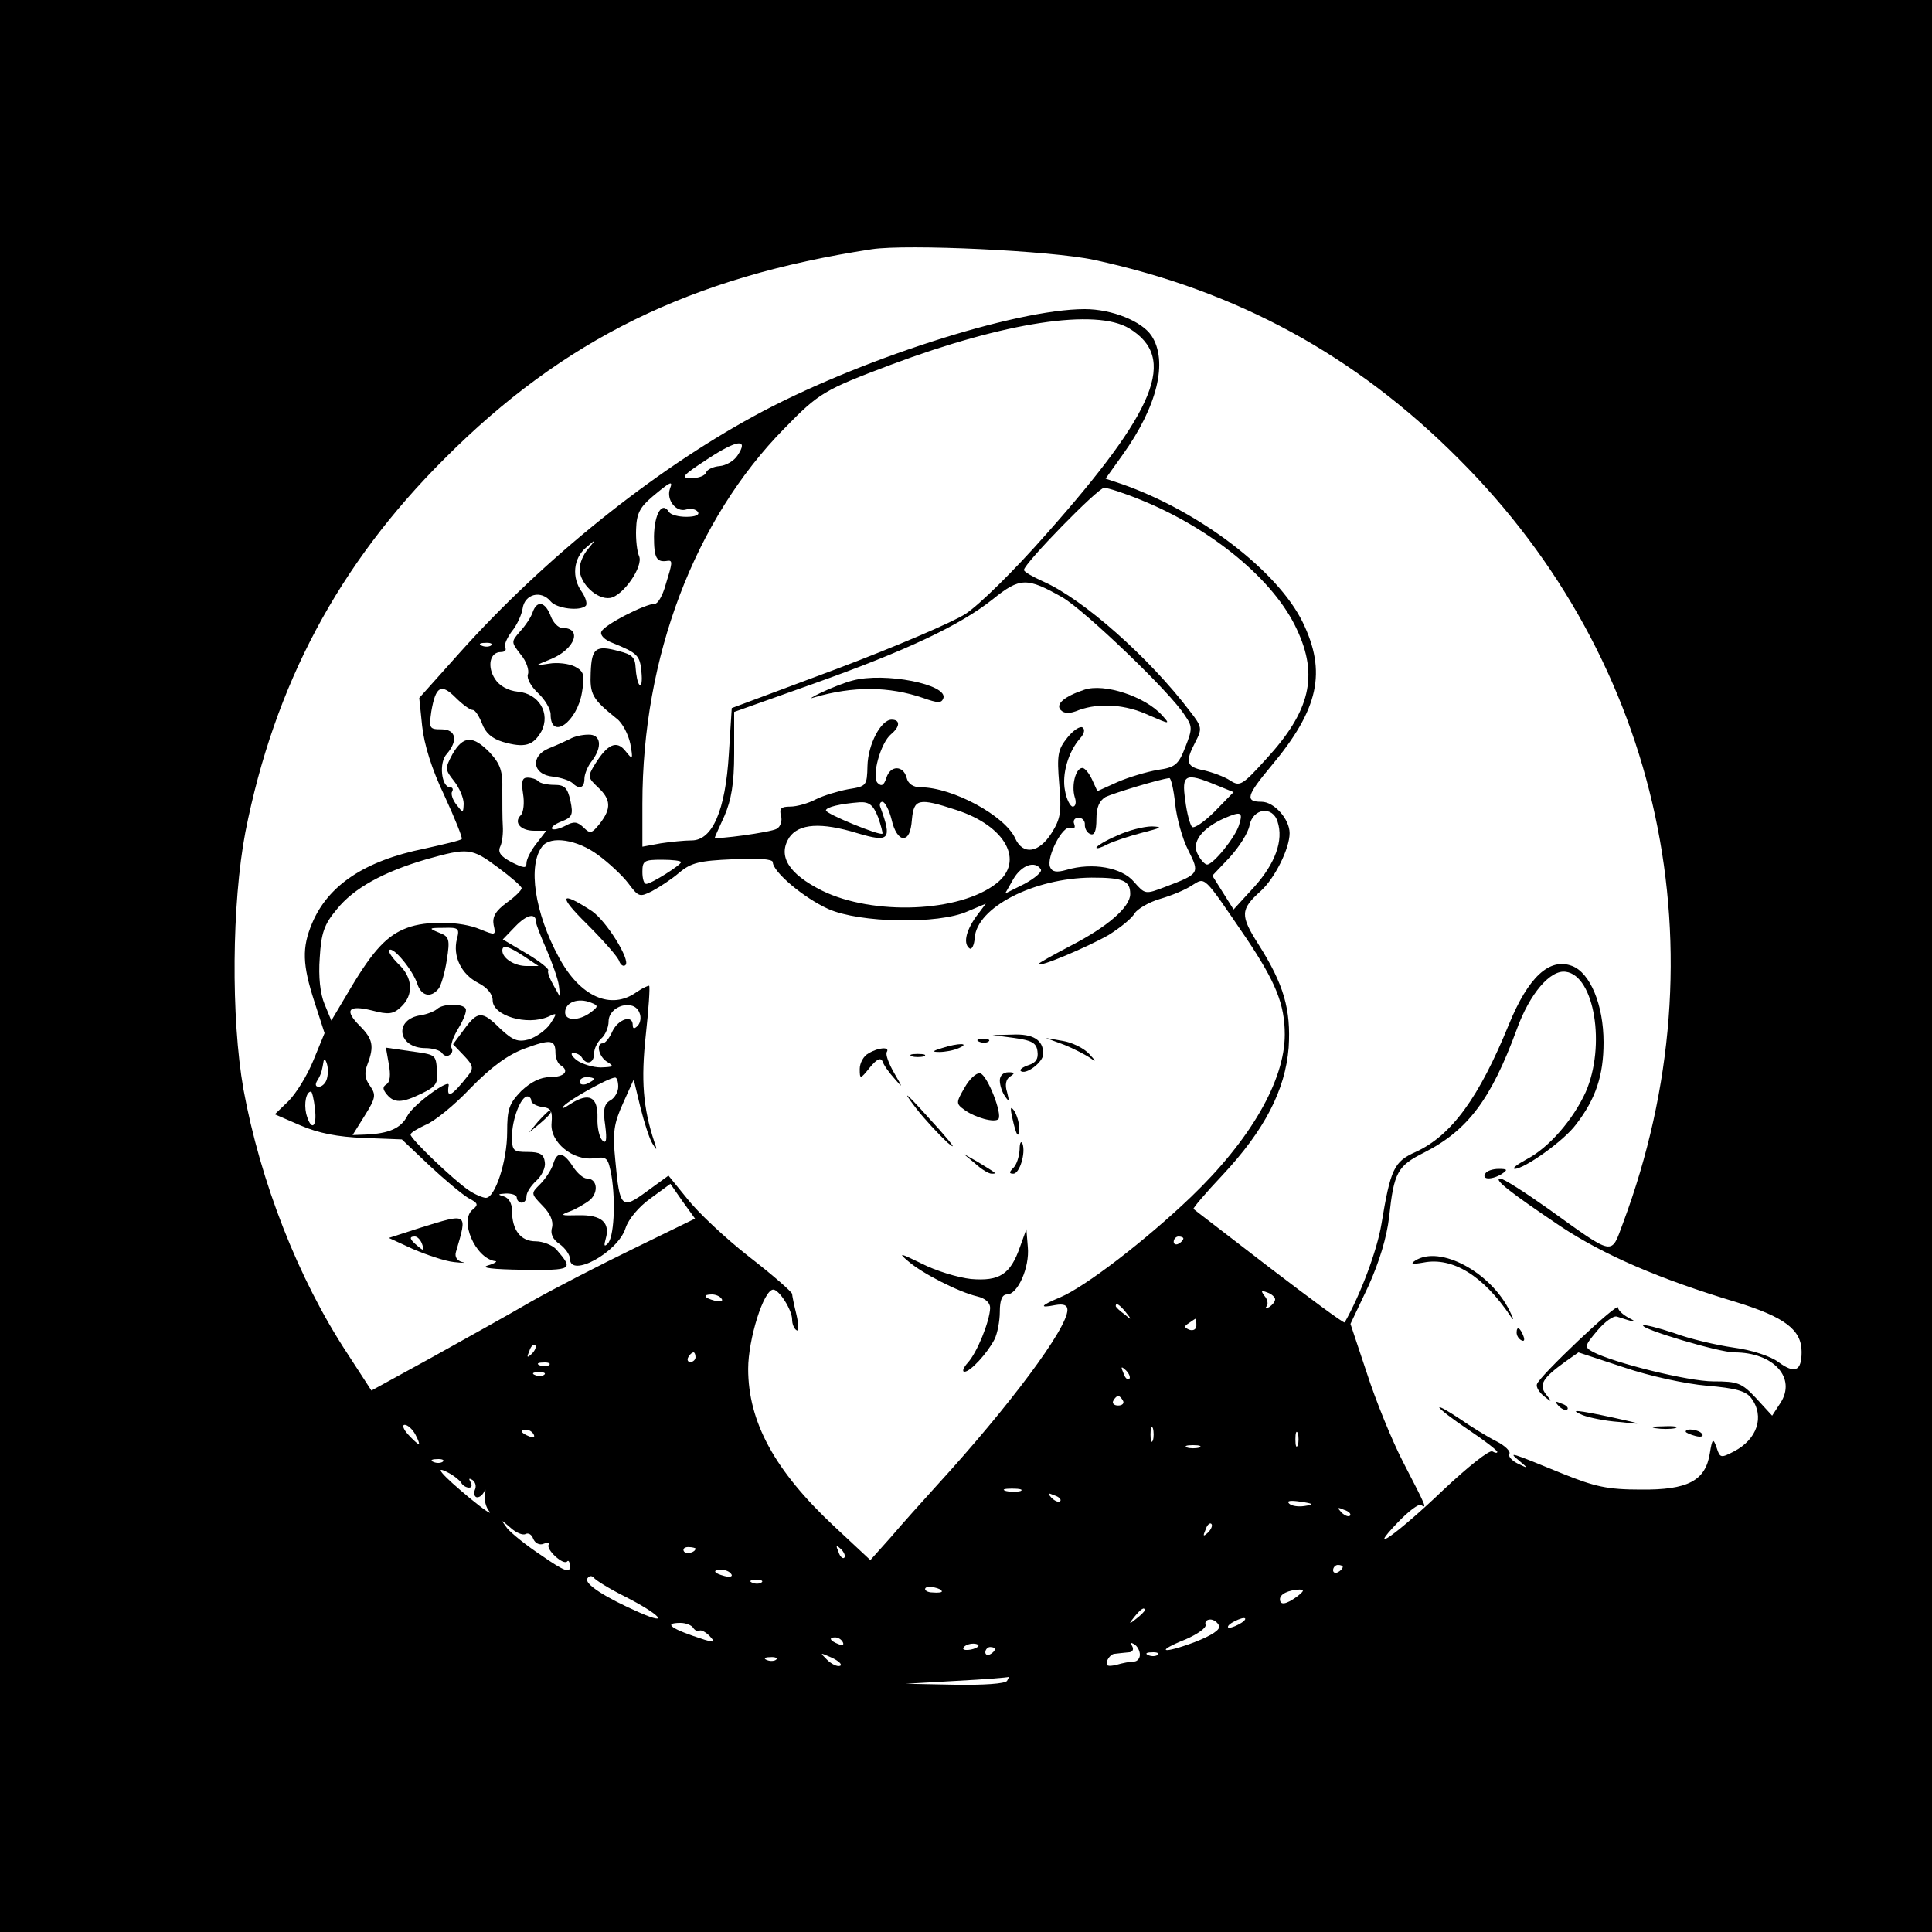 <?xml version="1.0" standalone="no"?>
<!DOCTYPE svg PUBLIC "-//W3C//DTD SVG 20010904//EN"
 "http://www.w3.org/TR/2001/REC-SVG-20010904/DTD/svg10.dtd">
<svg version="1.0" xmlns="http://www.w3.org/2000/svg"
 width="400pt" height="400pt" viewBox="0 0 400 400"
 preserveAspectRatio="xMidYMid meet">

<g transform="translate(0,400) scale(0.1,-0.1)"
fill="#000000" stroke="none">
<path d="M0 2000 l0 -2000 2000 0 2000 0 0 2000 0 2000 -2000 0 -2000 0 0
-2000z m2265 1462 c296 -64 541 -197 755 -412 421 -420 550 -1021 340 -1583
-25 -67 -16 -69 -154 30 -48 34 -93 63 -100 63 -15 -1 21 -29 125 -99 89 -59
204 -109 364 -157 100 -31 135 -57 135 -103 0 -40 -14 -46 -48 -21 -16 12 -55
25 -93 30 -35 5 -91 18 -123 30 -33 11 -61 18 -64 16 -7 -7 157 -56 189 -56
81 0 129 -53 95 -105 l-17 -26 -33 36 c-30 32 -38 35 -89 35 -51 0 -205 38
-249 61 -18 10 -18 12 9 44 15 18 34 32 41 29 36 -12 45 -13 25 -3 -13 7 -23
16 -23 22 0 12 -164 -143 -168 -159 -2 -6 5 -17 15 -25 16 -13 17 -12 4 4 -16
20 -7 34 40 68 l27 19 94 -31 c53 -18 127 -34 172 -38 60 -5 81 -11 92 -26 28
-38 12 -85 -36 -110 -27 -14 -29 -14 -36 8 -7 20 -9 19 -14 -12 -9 -57 -46
-76 -143 -75 -69 0 -95 6 -162 33 -110 45 -113 46 -90 27 20 -17 20 -17 -3 -6
-12 6 -20 15 -17 20 3 5 -9 17 -27 26 -18 9 -52 30 -75 46 -24 16 -43 27 -43
24 0 -3 27 -24 60 -46 33 -22 60 -43 60 -46 0 -3 -5 -2 -10 1 -6 4 -51 -32
-101 -79 -95 -91 -164 -140 -95 -68 22 23 43 39 48 36 13 -8 11 -4 -36 87 -24
46 -58 130 -76 186 l-34 102 37 78 c23 51 38 101 43 143 10 93 17 106 73 134
90 46 138 110 191 254 27 75 70 125 102 120 59 -8 83 -153 41 -249 -26 -57
-76 -115 -122 -139 -20 -11 -31 -19 -25 -20 20 0 102 58 127 92 41 53 57 102
57 170 0 78 -28 144 -65 158 -47 18 -91 -23 -131 -121 -62 -152 -119 -230
-193 -264 -45 -20 -52 -35 -71 -150 -9 -54 -43 -145 -76 -203 -2 -2 -71 49
-156 114 -84 65 -155 119 -157 121 -2 1 25 33 60 70 87 93 130 176 137 264 5
79 -10 131 -62 213 -39 61 -38 73 4 111 29 26 60 88 60 120 0 29 -32 65 -58
65 -35 0 -31 13 19 73 100 119 116 196 66 299 -52 106 -214 230 -375 286 l-33
11 35 49 c72 100 95 194 60 247 -20 30 -82 55 -138 55 -145 0 -476 -107 -686
-222 -209 -114 -434 -295 -607 -488 l-85 -95 6 -58 c4 -38 20 -90 46 -144 22
-48 38 -88 36 -90 -2 -3 -37 -11 -77 -20 -124 -25 -200 -76 -233 -155 -21 -50
-20 -85 5 -162 l21 -65 -23 -56 c-13 -32 -36 -69 -52 -85 l-28 -27 53 -23 c37
-16 77 -24 132 -26 l78 -3 57 -54 c31 -29 67 -59 80 -67 21 -11 22 -14 10 -24
-29 -22 5 -101 46 -107 6 0 -1 -5 -15 -9 -16 -5 9 -8 73 -9 103 -1 105 0 69
42 -8 9 -28 17 -43 17 -31 0 -49 23 -49 64 0 15 -7 26 -17 29 -14 4 -12 5 5 6
12 0 22 -3 22 -9 0 -5 5 -10 10 -10 6 0 10 6 10 13 0 8 9 22 20 32 12 11 20
28 18 39 -2 16 -10 21 -35 21 -30 0 -33 2 -33 32 0 35 18 83 32 83 4 0 8 -4 8
-9 0 -5 10 -11 23 -13 18 -2 21 -8 19 -33 -4 -40 45 -79 88 -73 27 4 29 1 36
-36 9 -55 5 -129 -8 -141 -7 -7 -8 -4 -4 10 10 34 -9 50 -56 49 -37 -1 -40 0
-18 8 13 5 32 16 42 24 18 17 14 44 -7 44 -7 0 -20 11 -29 25 -20 31 -33 32
-41 4 -4 -12 -16 -30 -27 -41 -19 -19 -19 -19 5 -44 16 -16 23 -32 20 -45 -4
-13 1 -25 16 -35 11 -8 21 -22 21 -30 0 -41 99 13 115 63 6 19 28 45 52 62
l41 30 25 -36 26 -36 -127 -62 c-70 -34 -165 -83 -211 -109 -46 -27 -140 -79
-208 -117 l-124 -68 -50 77 c-102 155 -180 356 -215 547 -26 148 -24 385 4
532 60 305 193 555 412 773 247 248 511 377 885 434 73 11 372 -3 460 -22z
m73 -142 c100 -61 57 -168 -172 -426 -66 -75 -138 -146 -167 -165 -28 -18
-148 -69 -267 -114 l-217 -81 -6 -95 c-7 -117 -34 -179 -77 -179 -15 0 -44 -3
-64 -6 l-38 -7 0 89 c0 304 108 588 294 777 72 74 83 80 221 132 235 88 424
117 493 75z m-811 -263 c-7 -11 -24 -21 -37 -22 -13 -1 -26 -7 -28 -13 -2 -7
-16 -12 -30 -12 -24 0 -20 5 32 39 62 41 87 44 63 8z m-140 -69 c-8 -23 13
-49 33 -43 10 3 21 1 25 -5 4 -6 -6 -10 -24 -10 -16 0 -32 4 -36 10 -14 23
-30 -3 -31 -50 0 -46 5 -55 29 -51 10 1 9 -5 -5 -50 -6 -22 -16 -39 -22 -39
-20 0 -106 -44 -111 -58 -3 -7 7 -17 23 -23 52 -21 57 -26 60 -60 2 -19 0 -31
-4 -27 -4 4 -7 20 -8 35 -1 22 -7 28 -35 35 -48 13 -56 6 -58 -44 -2 -46 3
-55 54 -96 12 -9 24 -33 28 -52 6 -33 5 -34 -10 -15 -18 23 -37 15 -63 -27
-16 -26 -15 -28 6 -48 27 -25 28 -44 4 -75 -17 -21 -20 -22 -34 -8 -13 12 -20
13 -38 3 -12 -6 -24 -9 -27 -6 -3 3 6 10 19 15 23 9 25 14 19 43 -6 27 -12 33
-33 33 -14 0 -30 3 -34 8 -4 4 -14 7 -22 7 -11 0 -13 -8 -9 -34 3 -18 1 -38
-5 -44 -15 -15 0 -32 28 -32 l25 0 -20 -26 c-12 -15 -21 -33 -21 -41 0 -11 -5
-11 -31 2 -23 12 -29 21 -23 33 4 9 6 28 5 42 -1 14 -1 47 -1 74 1 40 -4 54
-26 78 -35 36 -55 35 -77 -3 -16 -30 -16 -32 3 -56 11 -14 20 -35 20 -47 -1
-20 -1 -20 -15 -2 -8 10 -12 23 -9 27 3 5 1 9 -4 9 -18 0 -24 51 -7 69 24 28
19 51 -11 51 -25 0 -26 2 -21 37 9 52 20 59 50 29 14 -14 30 -26 36 -26 5 0
13 -13 19 -28 7 -19 20 -31 43 -38 45 -13 63 -8 80 22 19 37 -5 78 -49 82 -20
2 -38 12 -47 26 -17 26 -11 56 12 56 8 0 12 4 9 9 -3 5 3 19 13 33 11 13 21
35 23 48 4 30 38 39 58 15 12 -15 61 -21 73 -9 3 4 0 16 -8 28 -22 30 -18 70
8 92 22 19 22 19 5 -2 -10 -11 -18 -30 -18 -42 0 -30 36 -64 63 -60 27 4 70
66 60 87 -4 9 -7 34 -6 56 1 32 8 45 34 67 37 31 43 34 36 16z m975 -23 c148
-60 276 -166 323 -268 45 -96 28 -169 -64 -269 -49 -54 -54 -57 -74 -44 -12 8
-37 17 -54 21 -37 7 -40 17 -18 59 14 27 14 31 -11 63 -85 112 -222 233 -304
269 -22 10 -40 20 -40 24 0 13 153 170 166 170 8 0 42 -11 76 -25z m-162 -202
c46 -27 224 -197 253 -244 16 -23 16 -28 1 -66 -14 -36 -21 -42 -57 -47 -23
-4 -60 -15 -83 -25 l-42 -19 -11 24 c-6 13 -15 24 -20 24 -14 0 -23 -36 -16
-60 4 -11 2 -20 -4 -20 -5 0 -13 15 -16 33 -7 34 7 81 31 108 9 10 11 19 5 23
-5 3 -19 -6 -31 -21 -20 -25 -22 -36 -17 -96 5 -58 3 -72 -16 -102 -26 -41
-59 -46 -75 -11 -21 47 -130 106 -196 106 -15 0 -26 7 -29 20 -7 26 -34 26
-42 -1 -5 -15 -10 -18 -18 -10 -13 13 6 83 28 101 19 16 19 30 1 30 -22 0 -49
-51 -50 -96 -1 -41 -2 -42 -40 -48 -21 -4 -51 -13 -67 -21 -15 -8 -39 -15 -53
-15 -19 0 -23 -4 -19 -19 3 -10 -1 -23 -9 -27 -11 -7 -128 -23 -128 -18 0 1 9
21 20 45 14 33 20 66 20 129 l0 86 163 58 c194 69 304 121 372 175 57 46 71
46 145 4z m-1183 -99 c-3 -3 -12 -4 -19 -1 -8 3 -5 6 6 6 11 1 17 -2 13 -5z
m1416 -328 c3 -29 15 -73 27 -96 24 -48 24 -49 -47 -76 -42 -16 -42 -16 -65
10 -25 30 -86 41 -140 25 -21 -6 -30 -4 -34 6 -8 20 26 87 42 81 8 -3 11 0 8
8 -3 7 1 13 9 13 8 0 14 -7 13 -15 0 -8 5 -17 12 -19 8 -3 12 7 12 31 0 25 6
38 19 46 17 8 112 37 132 39 3 1 9 -23 12 -53z m84 39 l37 -15 -39 -40 c-22
-22 -43 -36 -47 -32 -4 4 -11 29 -14 55 -8 54 0 58 63 32z m-699 -67 c6 -17
10 -33 9 -34 -5 -5 -117 41 -117 48 0 7 30 14 70 17 20 1 28 -6 38 -31z m28
-5 c5 -23 15 -38 24 -38 10 0 16 12 18 38 4 43 13 46 92 20 102 -33 142 -106
83 -152 -76 -60 -255 -67 -361 -15 -70 35 -92 72 -68 110 20 29 66 32 141 9
67 -20 72 -13 48 53 -3 6 -1 12 4 12 5 0 14 -17 19 -37z m719 -12 c-8 -25 -53
-81 -66 -81 -4 0 -13 9 -19 21 -14 25 8 54 55 75 35 15 39 13 30 -15z m80 8
c13 -39 -5 -87 -48 -135 l-43 -47 -22 35 -22 35 36 38 c19 21 38 50 41 66 7
36 48 41 58 8z m-1407 -69 c22 -16 51 -43 63 -59 21 -28 23 -29 49 -16 15 8
41 25 56 38 25 21 42 25 112 28 53 3 82 0 82 -6 0 -20 64 -74 115 -97 65 -29
228 -32 288 -5 l38 16 -21 -28 c-21 -30 -26 -56 -12 -65 4 -2 9 7 10 22 4 63
122 124 242 125 65 0 80 -6 80 -34 0 -27 -47 -68 -125 -108 -36 -19 -65 -35
-65 -37 0 -8 101 35 145 60 24 15 49 35 54 45 6 9 29 23 53 30 24 7 53 19 66
28 28 17 22 23 112 -109 61 -91 80 -137 80 -200 0 -95 -71 -218 -194 -336 -94
-90 -219 -186 -271 -208 -41 -17 -45 -23 -10 -16 17 3 25 0 25 -10 0 -38 -120
-199 -270 -363 -30 -33 -74 -82 -96 -108 l-42 -47 -75 70 c-123 115 -178 216
-178 326 0 61 32 164 52 164 12 0 39 -42 39 -62 0 -9 4 -19 9 -22 5 -4 5 10 0
32 -5 20 -9 40 -9 43 0 4 -40 39 -89 77 -50 39 -107 93 -128 120 l-39 48 -44
-32 c-53 -39 -57 -36 -66 63 -6 59 -3 77 16 119 l22 49 14 -58 c8 -32 19 -66
25 -75 9 -15 10 -14 4 3 -24 72 -28 129 -18 222 6 54 9 100 7 102 -1 1 -13 -4
-26 -13 -53 -38 -117 -10 -161 72 -50 92 -65 191 -34 230 17 22 72 14 115 -18z
m-207 -26 c27 -20 49 -39 49 -43 0 -4 -14 -18 -31 -30 -23 -17 -30 -29 -27
-46 5 -22 4 -22 -28 -9 -40 17 -112 18 -151 3 -41 -15 -70 -46 -116 -123 l-41
-69 -14 34 c-9 21 -13 57 -10 96 3 51 9 69 35 100 35 44 97 78 186 104 86 24
93 24 148 -17z m379 11 c0 -6 -62 -45 -72 -45 -5 0 -8 11 -8 25 0 23 4 25 40
25 22 0 40 -2 40 -5z m745 -15 c3 -5 -12 -18 -34 -30 l-40 -20 17 30 c17 29
45 39 57 20z m-1045 -110 c0 -4 10 -30 22 -57 11 -26 23 -59 25 -73 l3 -25
-14 25 c-8 14 -13 27 -11 31 2 3 -18 19 -45 35 l-49 29 26 27 c24 25 43 29 43
8z m-164 -34 c-9 -36 9 -73 44 -91 18 -9 30 -23 30 -36 0 -32 71 -53 115 -34
19 9 19 8 4 -15 -9 -13 -29 -27 -44 -32 -23 -6 -33 -2 -59 22 -38 38 -47 37
-75 -1 l-23 -31 23 -24 c19 -20 20 -26 8 -41 -34 -43 -45 -49 -40 -20 3 16
-75 -41 -86 -64 -13 -25 -38 -36 -86 -38 l-27 -1 25 40 c23 37 24 43 11 62
-11 15 -12 27 -5 45 14 37 11 52 -16 79 -33 33 -24 44 25 32 34 -9 44 -8 60 7
27 25 25 61 -5 89 -13 13 -22 26 -19 29 8 8 49 -42 58 -70 8 -25 28 -30 44
-10 5 6 13 33 17 59 7 44 5 49 -16 57 -22 9 -22 10 10 10 30 1 33 -1 27 -23z
m139 -36 l30 -20 -25 0 c-25 0 -50 16 -50 32 0 13 13 9 45 -12z m139 -96 c15
-6 15 -8 -1 -20 -24 -18 -53 -18 -53 0 0 21 27 31 54 20z m100 -21 c4 -9 2
-21 -4 -27 -7 -7 -10 -6 -10 2 0 22 -30 12 -42 -13 -6 -14 -15 -25 -20 -25
-15 0 -8 -29 10 -39 14 -9 12 -10 -14 -11 -16 0 -39 7 -50 15 -10 8 -14 15 -7
15 6 0 15 -4 18 -10 10 -16 25 -11 25 9 0 10 7 24 15 31 8 7 15 23 15 35 0 33
53 48 64 18z m-174 -83 c0 -10 5 -22 10 -25 20 -12 9 -25 -21 -25 -20 0 -40
-10 -60 -29 -25 -26 -29 -37 -29 -85 0 -60 -25 -136 -44 -136 -6 0 -23 7 -36
16 -31 21 -120 106 -120 115 0 4 14 12 31 20 18 7 60 41 93 76 43 44 77 69
112 82 54 20 64 19 64 -9z m-474 -56 c-3 -8 -10 -14 -16 -14 -7 0 -8 5 -3 13
4 6 8 15 9 20 1 4 3 13 4 20 1 6 4 4 7 -6 3 -10 2 -25 -1 -33z m554 2 c0 -2
-7 -6 -15 -10 -8 -3 -15 -1 -15 4 0 6 7 10 15 10 8 0 15 -2 15 -4z m50 -16 c0
-10 -7 -23 -16 -28 -13 -7 -16 -19 -11 -52 4 -31 2 -39 -6 -31 -6 6 -11 27
-10 47 1 43 -17 53 -55 29 -15 -10 -21 -12 -15 -5 13 14 92 58 106 59 4 1 7
-8 7 -19z m-628 -45 c5 -40 -8 -48 -18 -11 -5 22 0 46 10 46 2 0 6 -16 8 -35z
m1798 -269 c0 -3 -4 -8 -10 -11 -5 -3 -10 -1 -10 4 0 6 5 11 10 11 6 0 10 -2
10 -4z m190 -126 c0 -5 -6 -12 -12 -16 -7 -4 -10 -4 -6 1 4 4 3 14 -4 22 -8
11 -7 12 6 7 9 -3 16 -10 16 -14z m-1146 1 c4 -5 -3 -7 -14 -4 -23 6 -26 13
-6 13 8 0 17 -4 20 -9z m837 -28 c13 -16 12 -17 -3 -4 -10 7 -18 15 -18 17 0
8 8 3 21 -13z m146 -27 c0 -8 -6 -12 -15 -9 -11 5 -11 7 0 14 7 5 13 9 14 9 0
0 1 -6 1 -14z m-1376 -59 c-10 -9 -11 -8 -5 6 3 10 9 15 12 12 3 -3 0 -11 -7
-18z m339 -7 c0 -5 -5 -10 -11 -10 -5 0 -7 5 -4 10 3 6 8 10 11 10 2 0 4 -4 4
-10z m-303 -16 c-3 -3 -12 -4 -19 -1 -8 3 -5 6 6 6 11 1 17 -2 13 -5z m1201
-29 c-3 -3 -9 2 -12 12 -6 14 -5 15 5 6 7 -7 10 -15 7 -18z m-1211 9 c-3 -3
-12 -4 -19 -1 -8 3 -5 6 6 6 11 1 17 -2 13 -5z m1198 -54 c3 -5 -1 -10 -10
-10 -9 0 -13 5 -10 10 3 6 8 10 10 10 2 0 7 -4 10 -10z m-1465 -70 c6 -11 9
-20 7 -20 -2 0 -12 9 -22 20 -10 11 -13 20 -7 20 6 0 16 -9 22 -20z m1527 -12
c-3 -7 -5 -2 -5 12 0 14 2 19 5 13 2 -7 2 -19 0 -25z m-1282 12 c3 -6 -1 -7
-9 -4 -18 7 -21 14 -7 14 6 0 13 -4 16 -10z m1582 -22 c-3 -7 -5 -2 -5 12 0
14 2 19 5 13 2 -7 2 -19 0 -25z m-204 -5 c-7 -2 -19 -2 -25 0 -7 3 -2 5 12 5
14 0 19 -2 13 -5z m-1566 -29 c-3 -3 -12 -4 -19 -1 -8 3 -5 6 6 6 11 1 17 -2
13 -5z m38 -44 c3 -6 11 -10 16 -10 6 0 7 5 3 12 -4 7 -3 8 4 4 6 -4 9 -13 5
-21 -3 -8 0 -15 5 -15 6 0 12 6 15 13 2 6 3 3 1 -7 -2 -11 2 -27 9 -35 7 -9
-12 4 -40 27 -59 49 -77 70 -45 53 12 -6 24 -16 27 -21z m1158 -17 c-7 -2 -21
-2 -30 0 -10 3 -4 5 12 5 17 0 24 -2 18 -5z m82 -21 c-3 -3 -11 0 -18 7 -9 10
-8 11 6 5 10 -3 15 -9 12 -12z m506 -10 c-13 -2 -27 0 -32 5 -6 6 3 7 23 4 28
-4 29 -6 9 -9z m94 -20 c-3 -3 -11 0 -18 7 -9 10 -8 11 6 5 10 -3 15 -9 12
-12z m-1707 -38 c6 3 13 -1 16 -10 4 -9 13 -14 22 -10 8 3 13 2 10 -2 -6 -10
30 -43 38 -35 3 4 6 -1 6 -11 0 -13 -12 -9 -58 23 -32 21 -64 47 -72 57 -14
19 -14 19 7 1 12 -11 26 -16 31 -13z m1413 3 c-10 -9 -11 -8 -5 6 3 10 9 15
12 12 3 -3 0 -11 -7 -18z m-1061 -33 c0 -8 -19 -13 -24 -6 -3 5 1 9 9 9 8 0
15 -2 15 -3z m308 -19 c-3 -3 -9 2 -12 12 -6 14 -5 15 5 6 7 -7 10 -15 7 -18z
m1032 -19 c0 -3 -4 -8 -10 -11 -5 -3 -10 -1 -10 4 0 6 5 11 10 11 6 0 10 -2
10 -4z m-1266 -15 c4 -5 -3 -7 -14 -4 -23 6 -26 13 -6 13 8 0 17 -4 20 -9z
m-221 -46 c73 -37 96 -62 32 -34 -73 32 -116 60 -109 71 4 6 9 6 13 2 3 -5 32
-23 64 -39z m284 29 c-3 -3 -12 -4 -19 -1 -8 3 -5 6 6 6 11 1 17 -2 13 -5z
m373 -19 c0 -2 -9 -3 -19 -2 -11 0 -18 5 -15 9 4 6 34 0 34 -7z m736 -10 c-23
-17 -36 -19 -36 -6 0 11 18 19 40 20 11 0 10 -3 -4 -14z m-316 -29 c0 -2 -8
-10 -17 -17 -16 -13 -17 -12 -4 4 13 16 21 21 21 13z m154 -32 c3 -8 -15 -20
-51 -34 -67 -25 -83 -20 -18 6 25 11 43 24 41 30 -2 6 2 11 10 11 7 0 15 -6
18 -13z m46 6 c-8 -5 -19 -10 -25 -10 -5 0 -3 5 5 10 8 5 20 10 25 10 6 0 3
-5 -5 -10z m-1135 -10 c4 -6 9 -8 13 -6 4 2 13 -3 21 -11 12 -13 11 -14 -10
-8 -69 22 -88 35 -50 35 11 0 23 -5 26 -10z m310 -30 c3 -6 -1 -7 -9 -4 -18 7
-21 14 -7 14 6 0 13 -4 16 -10z m280 -9 c-9 -8 -36 -10 -30 -2 2 4 11 8 20 8
8 0 13 -3 10 -6z m335 -17 c0 -8 -6 -14 -12 -14 -7 0 -24 -3 -37 -7 -18 -4
-22 -2 -19 8 3 8 10 15 16 15 7 1 19 2 28 3 9 0 12 6 8 13 -4 7 -3 8 4 4 7 -4
12 -14 12 -22z m-300 12 c0 -3 -4 -8 -10 -11 -5 -3 -10 -1 -10 4 0 6 5 11 10
11 6 0 10 -2 10 -4z m-321 -35 c-6 -2 -18 4 -27 13 -15 15 -15 15 10 4 15 -7
23 -15 17 -17z m658 23 c-3 -3 -12 -4 -19 -1 -8 3 -5 6 6 6 11 1 17 -2 13 -5z
m-790 -10 c-3 -3 -12 -4 -19 -1 -8 3 -5 6 6 6 11 1 17 -2 13 -5z m478 -44 c-4
-6 -49 -9 -108 -8 l-102 2 105 6 c58 3 106 7 108 8 2 1 0 -2 -3 -8z"/>
<path d="M1114 1678 l-19 -23 23 19 c21 18 27 26 19 26 -2 0 -12 -10 -23 -22z"/>
<path d="M3075 1570 c-8 -13 15 -13 35 0 12 8 11 10 -7 10 -12 0 -25 -4 -28
-10z"/>
<path d="M870 1458 l-65 -21 50 -23 c28 -12 66 -25 85 -27 19 -2 27 -2 17 0
-11 3 -16 11 -13 21 24 82 26 81 -74 50z m4 -34 c5 -14 4 -15 -9 -4 -17 14
-19 20 -6 20 5 0 12 -7 15 -16z"/>
<path d="M2930 1390 c-11 -7 -6 -8 17 -4 61 12 125 -28 181 -112 7 -10 6 -5
-2 11 -39 81 -145 138 -196 105z"/>
<path d="M3140 1241 c0 -6 4 -13 10 -16 6 -3 7 1 4 9 -7 18 -14 21 -14 7z"/>
<path d="M3227 1089 c7 -7 15 -10 18 -7 3 3 -2 9 -12 12 -14 6 -15 5 -6 -5z"/>
<path d="M3277 1070 c13 -5 46 -12 75 -14 52 -6 52 -5 -12 9 -75 16 -94 18
-63 5z"/>
<path d="M3428 1043 c12 -2 30 -2 40 0 9 3 -1 5 -23 4 -22 0 -30 -2 -17 -4z"/>
<path d="M3490 1036 c0 -2 9 -6 20 -9 11 -3 18 -1 14 4 -5 9 -34 13 -34 5z"/>
<path d="M1103 2733 c-3 -10 -15 -28 -26 -40 -19 -22 -19 -22 1 -48 12 -14 18
-33 15 -41 -3 -8 6 -25 21 -39 14 -13 26 -33 26 -44 0 -55 55 -16 65 46 6 36
4 43 -15 53 -12 6 -36 9 -53 6 -32 -5 -32 -5 5 10 49 21 64 64 22 64 -8 0 -19
11 -24 25 -11 29 -28 33 -37 8z"/>
<path d="M1180 2470 c-8 -4 -28 -13 -43 -19 -40 -16 -35 -55 8 -59 17 -2 34
-8 40 -13 14 -14 25 -11 25 9 0 9 7 26 15 36 23 30 19 56 -7 55 -13 0 -30 -4
-38 -9z"/>
<path d="M1765 2591 c-16 -4 -46 -16 -65 -25 -19 -9 -26 -14 -15 -10 82 24
156 23 226 -1 31 -11 38 -11 42 -1 11 29 -122 55 -188 37z"/>
<path d="M2245 2572 c-42 -14 -60 -30 -49 -42 8 -8 19 -8 38 0 42 15 96 12
145 -11 44 -19 44 -19 27 0 -35 39 -120 67 -161 53z"/>
<path d="M2313 2270 c-24 -10 -43 -22 -43 -25 0 -3 10 0 23 7 12 6 45 17 72
24 39 10 44 12 20 13 -16 0 -49 -8 -72 -19z"/>
<path d="M1215 2087 c34 -34 65 -69 67 -77 3 -8 9 -12 13 -8 11 10 -40 92 -70
112 -66 43 -70 32 -10 -27z"/>
<path d="M2100 1851 c36 -5 46 -10 48 -28 2 -15 -3 -23 -18 -28 -12 -4 -19 -9
-17 -12 10 -10 47 18 47 35 0 29 -21 42 -64 40 l-41 -1 45 -6z"/>
<path d="M2028 1843 c7 -3 16 -2 19 1 4 3 -2 6 -13 5 -11 0 -14 -3 -6 -6z"/>
<path d="M2203 1837 c20 -8 45 -21 55 -28 12 -9 11 -6 -3 9 -11 12 -36 24 -55
27 l-35 6 38 -14z"/>
<path d="M1950 1830 c-20 -6 -21 -8 -5 -8 11 0 29 3 40 8 25 11 -1 11 -35 0z"/>
<path d="M1798 1819 c-10 -5 -18 -20 -18 -32 0 -22 1 -22 21 3 14 17 22 21 26
13 2 -7 13 -23 24 -35 19 -22 19 -22 0 11 -11 19 -18 38 -15 43 7 11 -17 10
-38 -3z"/>
<path d="M1888 1813 c6 -2 18 -2 25 0 6 3 1 5 -13 5 -14 0 -19 -2 -12 -5z"/>
<path d="M1997 1748 c-18 -31 -18 -33 0 -46 22 -16 62 -27 70 -19 9 10 -23 92
-38 95 -8 1 -22 -12 -32 -30z"/>
<path d="M2070 1763 c0 -10 5 -25 11 -33 8 -12 9 -10 4 9 -5 15 -2 27 6 32 11
7 10 9 -3 9 -11 0 -18 -7 -18 -17z"/>
<path d="M1897 1705 c17 -22 46 -53 64 -70 20 -17 13 -7 -15 25 -69 77 -85 92
-49 45z"/>
<path d="M2096 1685 c8 -37 14 -45 14 -19 0 10 -5 26 -10 34 -8 11 -9 7 -4
-15z"/>
<path d="M2111 1620 c-1 -15 -6 -31 -13 -38 -9 -9 -9 -12 0 -12 13 0 26 43 19
62 -3 7 -6 2 -6 -12z"/>
<path d="M2019 1591 c13 -12 28 -21 34 -21 12 0 11 0 -28 24 l-30 17 24 -20z"/>
<path d="M2112 1419 c-20 -58 -43 -72 -102 -67 -27 3 -73 17 -102 32 -45 22
-49 23 -28 5 30 -26 105 -64 143 -73 17 -4 27 -13 27 -24 -1 -28 -27 -92 -46
-113 -9 -10 -13 -19 -7 -19 12 0 47 38 62 67 6 12 11 38 11 57 0 25 5 36 15
36 22 0 47 56 43 98 l-3 37 -13 -36z"/>
<path d="M905 1911 c-6 -5 -21 -11 -34 -13 -56 -8 -48 -68 10 -68 15 0 31 -5
34 -10 4 -6 11 -8 16 -4 5 3 7 9 4 14 -3 5 3 23 14 41 11 18 18 36 15 41 -7
11 -48 10 -59 -1z"/>
<path d="M805 1797 c4 -22 3 -37 -5 -42 -8 -5 -8 -10 1 -21 15 -18 31 -18 72
2 29 14 34 21 32 45 -3 37 -1 35 -58 43 l-48 7 6 -34z"/>
</g>
</svg>
